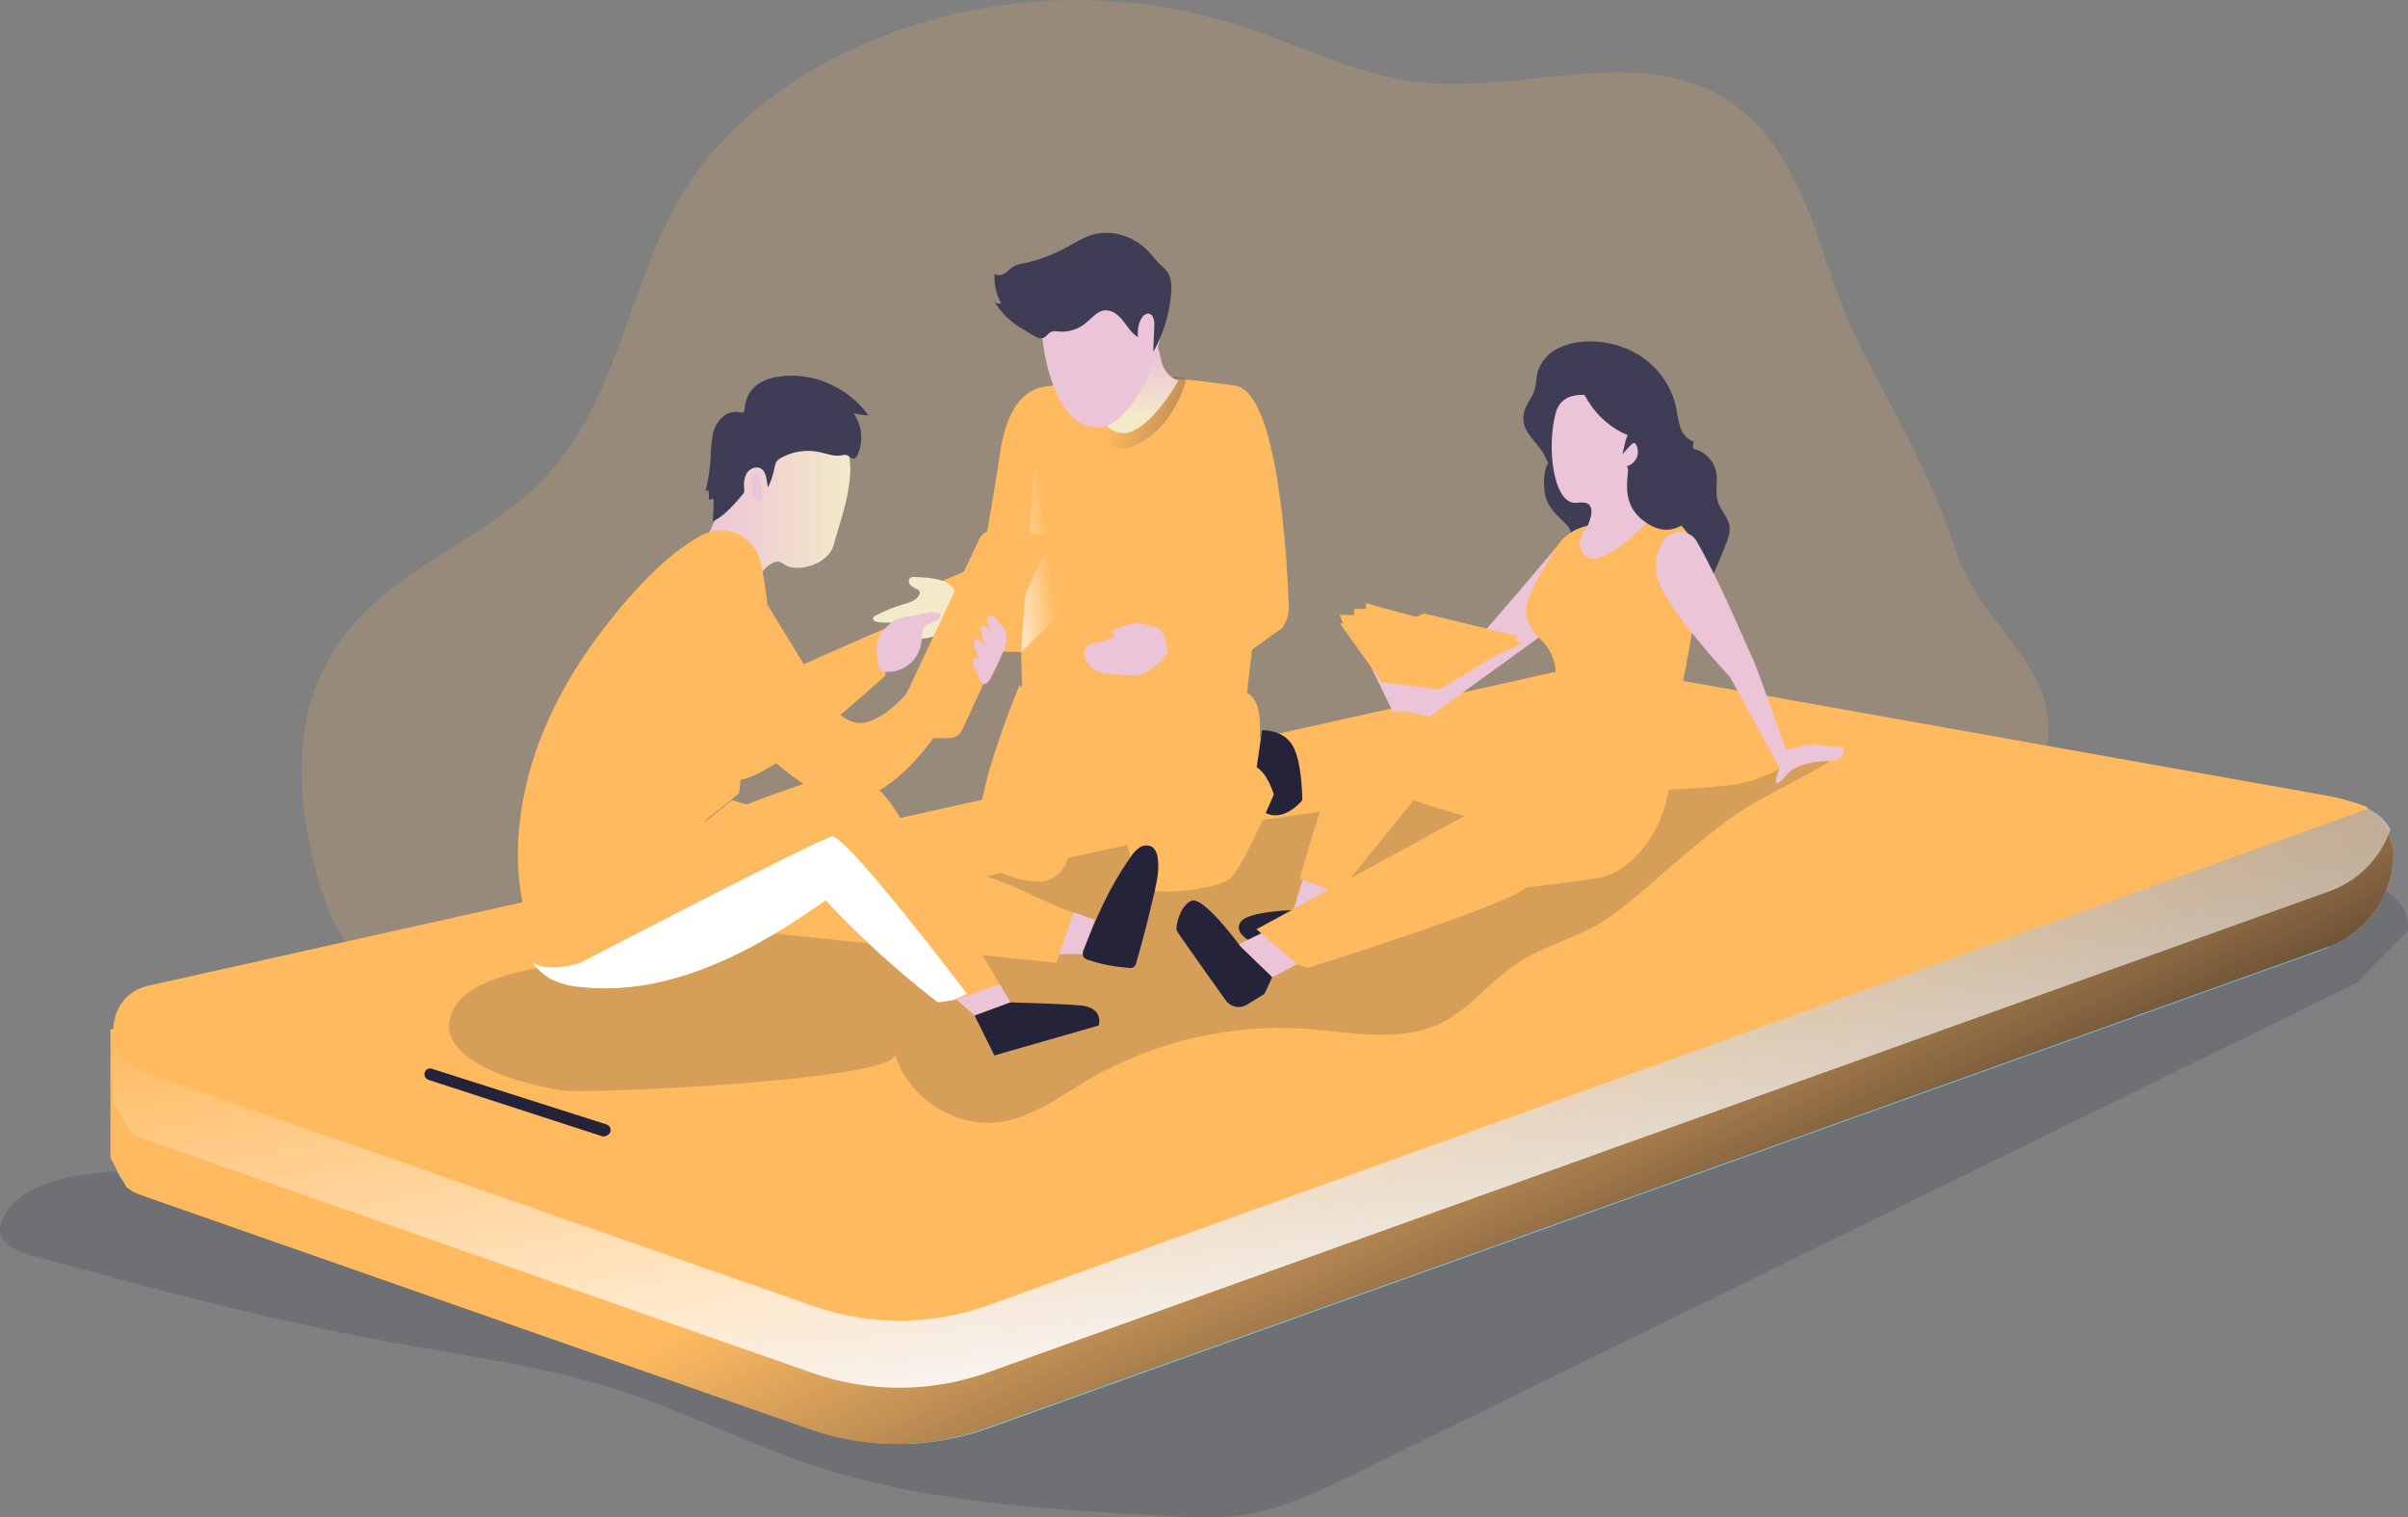 <svg width="146" height="92" viewBox="0 0 146 92" fill="none" xmlns="http://www.w3.org/2000/svg">
<rect x="0" y="0" width="146" height="92" fill="#808080" stroke="none"/>
<g clip-path="url(#clip0)">
<path opacity="0.18" d="M21.767 37.47C25.047 33.969 29.928 32.335 33.181 28.808C37.595 24.025 38.158 16.788 41.667 11.302C44.147 7.433 47.994 4.605 52.174 2.751C59.487 -0.458 67.71 -0.871 75.303 1.588C78.808 2.74 82.159 4.502 85.816 4.955C92.164 5.741 99.246 2.61 104.673 6.027C108.394 8.367 109.794 13.015 111.208 17.203C113.099 22.799 115.964 25.622 118.747 33.816C120.039 37.62 124.346 40.234 124.196 44.251C124.155 45.359 123.811 46.506 123.001 47.252C122.351 47.852 121.479 48.131 120.638 48.39C91.516 57.313 61.162 61.464 30.734 60.684C24.728 60.528 21.117 59.532 19.409 53.708C17.754 48.069 17.449 42.077 21.767 37.47Z" fill="#FFBA5F"/>
<path d="M92.432 24.902C92.563 24.464 92.889 24.109 93.031 23.675C93.148 23.317 93.133 22.932 93.227 22.569C93.398 21.991 93.785 21.502 94.306 21.206C94.826 20.917 95.405 20.75 95.999 20.72C97.266 20.618 98.531 20.953 99.587 21.669C100.639 22.394 101.373 23.5 101.638 24.757C101.689 25.154 101.771 25.547 101.881 25.931C102.017 26.306 102.292 26.662 102.677 26.758L102.639 27.204C102.989 27.276 103.31 27.449 103.562 27.703C103.814 27.957 103.986 28.281 104.057 28.634C104.167 29.228 103.972 29.864 104.16 30.44C104.337 30.976 104.801 31.379 104.868 31.929C104.885 32.269 104.818 32.607 104.673 32.914C104.398 33.635 104.099 34.346 103.777 35.047C103.283 34.511 102.767 33.975 102.101 33.685C101.7 33.507 101.264 33.446 100.86 33.305C98.663 32.547 97.63 29.922 95.572 28.839C95.109 28.594 94.519 28.514 94.083 28.237C93.755 28.028 93.746 27.742 93.552 27.435C93.022 26.613 92.093 26.043 92.432 24.902Z" fill="#3F3D56"/>
<path d="M93.681 30.009C93.808 30.607 94.232 31.095 94.677 31.513C94.907 31.729 95.16 31.952 95.237 32.261C95.25 32.363 95.28 32.462 95.325 32.554C95.451 32.733 95.733 32.708 95.933 32.611C96.171 32.487 96.379 32.31 96.54 32.093C96.701 31.877 96.812 31.627 96.865 31.361C96.966 30.829 96.905 30.278 96.688 29.782C96.501 29.324 96.219 28.911 95.862 28.57C95.505 28.23 95.081 27.969 94.617 27.806C93.529 27.479 93.539 29.339 93.681 30.009Z" fill="#3F3D56"/>
<path opacity="0.18" d="M145.986 56.464C146.229 54.174 143.309 52.998 141.025 52.922C136.255 52.763 131.565 53.993 126.859 54.787C114.521 56.886 101.876 56.08 89.436 57.377C79.786 58.383 70.319 60.644 60.813 62.593C49.651 64.879 38.414 66.736 27.148 68.433C21.638 69.263 16.065 70.355 10.514 70.832C7.954 71.053 0.902 70.681 0.019 74.381C-0.191 75.262 0.895 75.839 1.761 76.075C8.916 78.029 16.079 79.983 23.378 81.321C28.114 82.191 32.919 82.804 37.503 84.284C41.513 85.581 45.299 87.523 49.296 88.847C56.066 91.089 63.278 91.505 70.394 91.901C72.165 92.001 73.937 92.098 75.683 91.803C77.929 91.423 80.013 90.408 82.061 89.404L142.88 59.603" fill="#1D2741"/>
<path d="M42.879 32.59L45.595 26.45C45.595 26.45 48.538 25.021 50.574 26.256C52.61 27.49 50.886 31.645 50.574 32.958C50.262 34.271 48.254 34.784 47.491 34.184C46.727 33.583 45.728 35.361 45.728 35.361L42.879 32.59Z" fill="url(#paint0_linear)"/>
<path d="M141.241 57.445L59.913 86.611C56.473 87.845 52.719 87.86 49.27 86.653L8.682 72.448C8.377 72.342 8.092 72.184 7.84 71.981C7.312 71.549 6.972 70.927 6.892 70.246C6.878 70.13 6.871 70.014 6.871 69.898C6.859 69.273 7.066 68.664 7.455 68.177C7.843 67.691 8.39 67.358 8.997 67.236L12.812 66.427L53.93 57.693L98.729 48.176L117.44 51.311L131.097 53.605L141.241 57.445Z" fill="url(#paint1_linear)"/>
<path d="M145.114 51.668C145.114 52.935 144.725 54.171 144 55.206C143.276 56.242 142.251 57.026 141.067 57.45L59.739 86.616C56.3 87.85 52.545 87.865 49.096 86.659L8.505 72.448C8.2 72.342 7.915 72.184 7.663 71.981L6.719 70.246L6.698 70.207V62.415L53.763 57.692L117.266 51.311L142.012 48.828C142.563 48.772 143.118 48.881 143.608 49.141C144.098 49.402 144.501 49.802 144.767 50.293" fill="#FFBA5F"/>
<path d="M145.114 51.668C145.114 52.935 144.725 54.171 144 55.206C143.276 56.242 142.251 57.026 141.067 57.45L59.739 86.616C56.3 87.85 52.545 87.865 49.096 86.659L8.505 72.448C8.2 72.342 7.915 72.184 7.663 71.981L6.719 70.246L6.698 70.207V62.415L53.763 57.692L117.266 51.311L142.012 48.828C142.563 48.772 143.118 48.881 143.608 49.141C144.098 49.402 144.501 49.802 144.767 50.293" fill="url(#paint2_linear)"/>
<path d="M144.937 50.298C144.636 51.16 144.148 51.944 143.508 52.592C142.868 53.239 142.092 53.734 141.237 54.04L59.91 83.208C56.47 84.441 52.715 84.456 49.266 83.249L8.682 69.044C8.377 68.938 8.092 68.781 7.84 68.578L6.896 66.841L6.875 66.802V62.415L53.94 57.692L117.44 51.311L142.185 48.828C142.736 48.772 143.292 48.881 143.782 49.141C144.272 49.402 144.675 49.802 144.94 50.293" fill="url(#paint3_linear)"/>
<path d="M143.551 49.039L59.92 79.139C56.48 80.373 52.726 80.387 49.277 79.18L8.682 64.975C6.109 64.082 6.343 60.33 9.01 59.762L94.787 40.63C95.861 40.39 96.972 40.371 98.054 40.573L141.356 48.292C141.689 48.351 143.872 48.923 143.551 49.039" fill="#FFBA5F"/>
<path d="M94.345 33.195C94.345 33.195 90.697 37.556 89.358 38.985C87.538 40.927 82.419 38.985 82.419 38.985L84.498 43.254L86.551 43.542L93.706 38.361L94.345 33.195Z" fill="url(#paint4_linear)"/>
<path d="M81.423 37.803L81.239 37.299H82.102V36.936H82.823V36.583L84.042 36.963L85.856 37.406L86.338 37.193L92.01 38.562L91.923 38.896L86.154 41.381L83.686 40.972L81.423 37.803Z" fill="#FFBA5F"/>
<path d="M59.516 34.198C59.516 34.198 60.385 29.237 60.611 27.61C61.024 24.626 62.17 23.599 63.368 23.437C68.296 22.772 69.598 22.629 74.885 23.383C77.488 23.755 78.037 33.871 78.142 36.722C78.159 37.198 78.024 37.668 77.757 38.062L75.913 39.389L75.367 44.056L62.041 44.762L61.915 39.535L56.651 39.414L56.809 35.366L59.516 34.198Z" fill="#FFBA5F"/>
<path d="M61.917 39.535L62.69 28.337C62.69 28.337 67.959 28.18 67.936 29.003C67.913 29.826 64.095 37.411 64.095 37.411L61.917 39.535Z" fill="url(#paint5_linear)"/>
<path d="M71.016 22.855C71.324 22.807 71.639 22.863 71.912 23.014C71.912 23.014 71.257 25.9 68.818 27.013C66.38 28.126 65.95 24.209 65.95 24.209L71.016 22.855Z" fill="url(#paint6_linear)"/>
<path d="M55.42 34.982C55.349 34.976 55.278 34.988 55.212 35.016C55.064 35.1 55.08 35.336 55.191 35.466C55.318 35.582 55.464 35.673 55.623 35.736C55.657 35.749 55.686 35.77 55.711 35.795C55.736 35.821 55.756 35.851 55.769 35.884C55.778 35.934 55.77 35.985 55.748 36.031C55.595 36.402 55.151 36.533 54.768 36.643C54.188 36.812 53.625 37.039 53.09 37.32C53.024 37.345 52.969 37.394 52.937 37.458C52.884 37.619 53.115 37.719 53.278 37.729C53.684 37.76 54.092 37.76 54.498 37.729C54.392 37.804 54.27 37.908 54.298 38.042C54.327 38.176 54.451 38.212 54.564 38.221C54.679 38.216 54.793 38.229 54.904 38.258C55.081 38.331 55.163 38.553 55.326 38.664C55.488 38.752 55.677 38.778 55.857 38.737C56.202 38.696 56.541 38.621 56.871 38.514C57.065 38.461 57.246 38.369 57.403 38.242C57.577 38.057 57.7 37.828 57.757 37.579C57.923 37.044 58.138 35.972 57.674 35.513C57.209 35.053 56.022 34.998 55.42 34.982Z" fill="url(#paint7_linear)"/>
<path d="M45.726 35.36L49.681 41.814C49.681 41.814 50.951 44.121 52.447 43.808C53.942 43.495 55.342 41.607 55.342 41.607L57.328 43.665C57.328 43.665 54.201 48.988 50.785 48.522C48.883 48.263 44.808 44.276 44.808 44.276L45.726 35.36Z" fill="#FFBA5F"/>
<path d="M45.726 35.36L49.681 41.814C49.681 41.814 50.951 44.121 52.447 43.808C53.942 43.495 55.342 41.607 55.342 41.607L57.328 43.665C57.328 43.665 54.201 48.988 50.785 48.522C48.883 48.263 44.808 44.276 44.808 44.276L45.726 35.36Z" fill="url(#paint8_linear)"/>
<path d="M11.999 59.083L90.045 43.106L133.998 51.509L64.052 76.13L11.999 59.083Z" fill="url(#paint9_linear)"/>
<path opacity="0.18" d="M54.25 63.894C55.058 66.617 58.042 68.485 60.82 68.003C62.681 67.683 64.256 66.49 65.884 65.525C69.902 63.159 74.531 62.064 79.173 62.383C81.942 62.581 84.889 63.253 87.384 62.026C89.113 61.173 90.323 59.525 91.923 58.453C93.277 57.542 94.863 57.061 96.328 56.352C98.61 55.248 101.202 52.349 104.87 49.652C107.035 48.06 110.797 46.588 111.795 45.468C109.741 44.905 107.884 47.286 104.87 47.612C98.568 48.274 90.249 47.865 85.835 48.439C80.571 49.121 75.302 49.805 70.101 50.87C58.994 53.142 48.153 56.113 36.968 58.029C34.746 58.412 29.009 58.744 27.625 60.972C25.562 64.303 32.099 65.863 34.211 66.123C35.903 66.327 54.72 65.475 54.25 63.894Z" fill="#1D2741"/>
<path d="M78.041 55.203C78.041 55.203 75.665 55.289 75.227 55.889C74.79 56.49 75.672 56.984 75.672 56.984L80.419 55.034L78.041 55.203Z" fill="#25233A"/>
<path d="M76.522 44.276C76.522 44.276 77.773 44.209 78.367 45.193C78.96 46.177 78.96 48.521 78.96 48.521C78.96 48.521 77.961 49.78 76.85 49.346C75.739 48.912 76.204 46.452 76.204 46.452L76.522 44.276Z" fill="#25233A"/>
<path d="M64.385 52.908L68.393 50.68L68.266 46.543C68.266 46.543 63.584 48.313 63.507 48.551C63.428 48.788 64.385 52.908 64.385 52.908Z" fill="url(#paint10_linear)"/>
<path d="M61.837 41.507C61.837 41.507 58.459 49.41 59.5 51.668C60.099 52.965 61.607 53.36 62.78 53.454C63.199 53.491 63.618 53.383 63.968 53.148C64.318 52.913 64.578 52.565 64.706 52.161C65.54 49.516 67.58 44.408 68.689 53.215C68.866 54.662 73.79 53.965 74.593 53.258C75.395 52.55 77.233 48.172 77.233 48.172C77.233 48.172 76.845 46.806 76.074 46.452C76.074 46.452 77.104 42.567 75.486 41.954C75.481 41.956 63.896 45.137 61.837 41.507Z" fill="#FFBA5F"/>
<path d="M61.837 41.507C61.837 41.507 58.459 49.41 59.5 51.668C60.099 52.965 61.607 53.36 62.78 53.454C63.199 53.491 63.618 53.383 63.968 53.148C64.318 52.913 64.578 52.565 64.706 52.161C65.54 49.516 67.58 44.408 68.689 53.215C68.866 54.662 73.79 53.965 74.593 53.258C75.395 52.55 77.233 48.172 77.233 48.172C77.233 48.172 76.845 46.806 76.074 46.452C76.074 46.452 77.104 42.567 75.486 41.954C75.481 41.956 63.896 45.137 61.837 41.507Z" fill="url(#paint11_linear)"/>
<path d="M44.378 48.52C44.378 48.52 59.059 52.593 61.775 53.899C64.492 55.205 65.094 55.328 65.094 55.328L64.052 58.377L35.805 55.448L44.378 48.52Z" fill="#FFBA5F"/>
<path d="M44.378 48.52C44.378 48.52 59.059 52.593 61.775 53.899C64.492 55.205 65.094 55.328 65.094 55.328L64.052 58.377L35.805 55.448L44.378 48.52Z" fill="url(#paint12_linear)"/>
<path d="M64.462 57.17L58.955 55.771L55.965 51.895L43.858 55.771L44.397 56.586L64.052 58.369L64.462 57.17Z" fill="url(#paint13_linear)"/>
<path d="M25.974 65.475L36.479 68.885C36.555 68.912 36.638 68.912 36.714 68.885L36.798 68.853C36.866 68.826 36.925 68.778 36.965 68.717C37.006 68.655 37.026 68.583 37.024 68.509C37.022 68.435 36.997 68.364 36.953 68.305C36.909 68.245 36.848 68.202 36.778 68.179L26.19 64.803C26.115 64.776 26.034 64.776 25.959 64.803V64.803C25.891 64.829 25.833 64.876 25.793 64.937C25.752 64.998 25.731 65.07 25.733 65.144C25.734 65.217 25.758 65.288 25.801 65.347C25.844 65.407 25.904 65.451 25.974 65.475Z" fill="#25233A"/>
<path d="M107.174 44.996L120.406 47.572C120.747 47.64 121.101 47.606 121.425 47.476L122.488 47.052C122.572 47.02 122.643 46.96 122.691 46.883C122.738 46.805 122.759 46.715 122.751 46.624C122.742 46.533 122.704 46.448 122.643 46.381C122.582 46.314 122.5 46.27 122.411 46.254L109.677 43.855C109.294 43.782 108.898 43.808 108.527 43.932L107.14 44.389C107.074 44.41 107.017 44.453 106.978 44.51C106.939 44.568 106.92 44.636 106.924 44.706C106.928 44.775 106.955 44.841 107 44.894C107.045 44.946 107.106 44.982 107.174 44.996V44.996Z" fill="#FFBA5F"/>
<path d="M107.174 44.996L120.406 47.572C120.747 47.64 121.101 47.606 121.425 47.476L122.488 47.052C122.572 47.02 122.643 46.96 122.691 46.883C122.738 46.805 122.759 46.715 122.751 46.624C122.742 46.533 122.704 46.448 122.643 46.381C122.582 46.314 122.5 46.27 122.411 46.254L109.677 43.855C109.294 43.782 108.898 43.808 108.527 43.932L107.14 44.389C107.074 44.41 107.017 44.453 106.978 44.51C106.939 44.568 106.92 44.636 106.924 44.706C106.928 44.775 106.955 44.841 107 44.894C107.045 44.946 107.106 44.982 107.174 44.996V44.996Z" fill="url(#paint14_linear)"/>
<path d="M107.174 44.417L120.406 46.995C120.748 47.061 121.101 47.027 121.425 46.898L122.488 46.475C122.572 46.443 122.643 46.383 122.691 46.306C122.738 46.228 122.759 46.137 122.751 46.047C122.742 45.956 122.704 45.871 122.643 45.804C122.582 45.737 122.5 45.693 122.411 45.677L109.677 43.272C109.294 43.2 108.898 43.225 108.527 43.347L107.136 43.808C107.07 43.829 107.012 43.872 106.973 43.93C106.933 43.988 106.914 44.057 106.919 44.127C106.923 44.197 106.95 44.264 106.997 44.317C107.043 44.369 107.105 44.405 107.174 44.417V44.417Z" fill="#FFBA5F"/>
<path d="M59.431 32.565C59.431 32.565 59.759 32.047 60.65 32.097C61.541 32.147 63.179 32.579 63.179 32.579L57.509 44.748H54.75C54.637 44.748 54.527 44.719 54.428 44.664C54.329 44.609 54.246 44.531 54.186 44.435C54.125 44.339 54.09 44.229 54.083 44.116C54.076 44.002 54.098 43.889 54.146 43.786L59.431 32.565Z" fill="#FFBA5F"/>
<path d="M59.431 32.565C59.431 32.565 59.759 32.047 60.65 32.097C61.541 32.147 63.179 32.579 63.179 32.579L57.509 44.748H54.75C54.637 44.748 54.527 44.719 54.428 44.664C54.329 44.609 54.246 44.531 54.186 44.435C54.125 44.339 54.09 44.229 54.083 44.116C54.076 44.002 54.098 43.889 54.146 43.786L59.431 32.565Z" fill="url(#paint15_linear)"/>
<path d="M60.025 32.565C60.025 32.565 60.354 32.047 61.246 32.097C61.843 32.153 62.435 32.254 63.017 32.397C63.108 32.417 63.193 32.458 63.266 32.517C63.338 32.575 63.397 32.649 63.438 32.733C63.479 32.817 63.5 32.909 63.501 33.003C63.501 33.097 63.481 33.189 63.441 33.274L58.329 44.265C58.262 44.41 58.156 44.532 58.022 44.617C57.889 44.702 57.734 44.748 57.576 44.748H55.342C55.229 44.748 55.118 44.719 55.02 44.664C54.921 44.61 54.838 44.531 54.777 44.435C54.717 44.339 54.682 44.229 54.675 44.115C54.669 44.002 54.691 43.889 54.739 43.786L60.025 32.565Z" fill="#FFBA5F"/>
<path d="M60.025 32.565C60.025 32.565 60.354 32.047 61.246 32.097C61.843 32.153 62.435 32.254 63.017 32.397C63.108 32.417 63.193 32.458 63.266 32.517C63.338 32.575 63.397 32.649 63.438 32.733C63.479 32.817 63.5 32.909 63.501 33.003C63.501 33.097 63.481 33.189 63.441 33.274L58.329 44.265C58.262 44.41 58.156 44.532 58.022 44.617C57.889 44.702 57.734 44.748 57.576 44.748H55.342C55.229 44.748 55.118 44.719 55.02 44.664C54.921 44.61 54.838 44.531 54.777 44.435C54.717 44.339 54.682 44.229 54.675 44.115C54.669 44.002 54.691 43.889 54.739 43.786L60.025 32.565Z" fill="url(#paint16_linear)"/>
<path d="M31.844 55.36C31.844 55.36 29.335 47.834 36.273 38.551C38.888 35.05 40.979 33.283 42.569 32.44C44.31 31.516 46.371 32.949 46.167 34.923C45.699 39.455 44.819 48.013 44.819 48.083C44.819 48.152 34.321 56.811 31.844 55.36Z" fill="#FFBA5F"/>
<path d="M40.058 37.411C40.058 37.411 34.576 46.684 35.832 52.774C35.832 52.774 45.331 48.992 44.812 48.077C44.293 47.163 44.385 37.406 44.385 37.406L40.058 37.411Z" fill="url(#paint17_linear)"/>
<path d="M60.611 59.667C59.719 60.13 58.764 60.458 57.776 60.641C57.47 60.698 57.161 60.741 56.853 60.77C54.428 58.895 52.154 56.829 50.055 54.59C45.657 57.713 40.513 60.448 35.171 59.841C34.508 59.794 33.863 59.608 33.277 59.292C32.891 59.044 32.55 58.731 32.267 58.369C31.812 57.802 31.452 57.118 31.413 56.529C31.33 55.278 32.368 54.864 33.385 54.299C38.268 51.591 43.383 49.332 48.667 47.549C49.83 47.156 51.112 46.788 52.259 47.229C53.405 47.67 54.11 48.792 54.739 49.848L60.611 59.667Z" fill="#FFBA5F"/>
<path d="M60.611 59.667C59.719 60.13 58.764 60.458 57.776 60.641C57.47 60.698 57.161 60.741 56.853 60.77C54.428 58.895 52.154 56.829 50.055 54.59C45.657 57.713 40.513 60.448 35.171 59.841C34.508 59.794 33.863 59.608 33.277 59.292C32.891 59.044 32.55 58.731 32.267 58.369C31.812 57.802 31.452 57.118 31.413 56.529C31.33 55.278 32.368 54.864 33.385 54.299C38.268 51.591 43.383 49.332 48.667 47.549C49.83 47.156 51.112 46.788 52.259 47.229C53.405 47.67 54.11 48.792 54.739 49.848L60.611 59.667Z" fill="url(#paint18_linear)"/>
<path d="M40.058 37.411C40.058 37.411 42.879 46.004 44.296 47.168C45.714 48.333 53.687 40.95 53.687 40.95V38.092L46.872 41.08C46.872 41.08 46.509 33.935 45.829 33.492C45.148 33.049 40.907 32.554 40.058 37.411Z" fill="#FFBA5F"/>
<path d="M40.058 37.411C40.058 37.411 42.879 46.004 44.296 47.168C45.714 48.333 53.687 40.95 53.687 40.95V38.092L46.872 41.08C46.872 41.08 46.509 33.935 45.829 33.492C45.148 33.049 40.907 32.554 40.058 37.411Z" fill="url(#paint19_linear)"/>
<path d="M54.521 37.52C54.777 37.425 55.044 37.365 55.315 37.341C55.898 37.266 56.129 37.111 56.715 37.132C57.362 37.132 56.876 37.602 56.69 37.668C56.497 37.717 56.314 37.8 56.15 37.913C55.875 38.149 55.905 38.57 55.863 38.931C55.8 39.458 55.537 39.939 55.129 40.275C54.721 40.61 54.2 40.772 53.676 40.728C53.606 40.73 53.536 40.716 53.472 40.687C53.408 40.658 53.35 40.616 53.304 40.562C53.257 40.475 53.234 40.377 53.239 40.278C53.216 39.782 53.033 39.044 53.295 38.599C53.474 38.286 54.132 37.52 54.521 37.52Z" fill="url(#paint20_linear)"/>
<path d="M43.924 25.186C43.552 25.476 43.299 25.896 43.215 26.363C43.134 26.825 43.091 27.293 43.086 27.762C43.044 28.445 42.941 29.124 42.778 29.789C42.827 29.746 42.89 29.724 42.955 29.728C42.982 29.915 42.99 30.103 42.98 30.291L43.272 30.243C43.272 30.704 43.254 31.165 43.219 31.625C43.947 31.247 44.498 30.604 45.031 29.977C45.064 29.942 45.091 29.903 45.111 29.86C45.131 29.791 45.136 29.718 45.124 29.646C45.071 29.317 45.126 28.979 45.281 28.685C45.459 28.406 45.845 28.242 46.128 28.405C46.491 28.614 46.461 29.137 46.566 29.544C46.745 29.184 46.874 28.8 46.95 28.405C46.967 28.256 47.012 28.113 47.085 27.983C47.168 27.88 47.273 27.797 47.392 27.74C48.097 27.361 48.913 27.245 49.695 27.413C50.129 27.51 50.567 27.694 51.004 27.61C51.101 27.579 51.203 27.57 51.304 27.583C51.481 27.626 51.612 27.847 51.789 27.804C51.836 27.785 51.879 27.756 51.914 27.718C51.948 27.681 51.975 27.637 51.991 27.588C52.176 27.181 52.251 26.733 52.209 26.287C52.166 25.842 52.008 25.416 51.75 25.052C52.047 25.13 52.351 25.175 52.657 25.186C51.428 23.465 49.211 22.494 47.138 22.851C46.676 22.911 46.236 23.086 45.859 23.362C45.655 23.531 45.487 23.741 45.365 23.977C45.243 24.214 45.17 24.473 45.15 24.739C45.111 25.127 45.042 25.012 44.712 24.978C44.434 24.952 44.155 25.026 43.924 25.186V25.186Z" fill="#3F3D56"/>
<path d="M45.561 29.132C45.561 29.259 45.593 29.384 45.6 29.511C45.613 29.734 45.554 29.982 45.68 30.168C45.76 30.266 45.864 30.342 45.981 30.39C46.015 30.412 46.056 30.422 46.096 30.418C46.122 30.409 46.145 30.394 46.163 30.374C46.181 30.353 46.193 30.329 46.199 30.302C46.249 30.127 46.249 29.941 46.199 29.766C46.151 29.597 46.116 29.424 46.093 29.25C46.082 29.123 46.114 28.939 46.025 28.83C45.816 28.576 45.559 28.909 45.561 29.132Z" fill="url(#paint21_linear)"/>
<path d="M60.42 37.535C60.298 37.397 60.112 37.251 59.954 37.342C59.796 37.433 59.837 37.699 59.911 37.878C59.986 38.056 60.076 38.28 60.159 38.48C60.07 38.316 59.957 38.166 59.825 38.035C59.785 37.988 59.73 37.956 59.67 37.944C59.624 37.945 59.579 37.962 59.544 37.993C59.508 38.023 59.484 38.065 59.475 38.112C59.462 38.205 59.471 38.301 59.502 38.39L59.704 39.176C59.592 39.008 59.44 38.869 59.263 38.773C59.238 38.753 59.209 38.741 59.177 38.737C59.146 38.733 59.115 38.737 59.086 38.749C59.017 38.792 59.022 38.894 59.04 38.974C59.123 39.353 59.25 39.721 59.417 40.071C59.32 39.969 59.178 39.859 59.063 39.927C58.947 39.995 58.971 40.218 59.038 40.364L59.428 41.222C59.457 41.317 59.52 41.398 59.605 41.45C59.782 41.52 59.941 41.332 60.034 41.17C60.331 40.641 60.59 40.091 60.808 39.525C60.932 39.207 61.097 38.791 61.012 38.453C60.927 38.115 60.64 37.786 60.42 37.535Z" fill="url(#paint22_linear)"/>
<path d="M64.229 57.852H65.65L66.386 55.771L65.094 55.319L64.229 57.852Z" fill="url(#paint23_linear)"/>
<path d="M68.538 51.982C68.682 51.748 68.871 51.546 69.095 51.388C69.207 51.31 69.339 51.267 69.475 51.261C69.611 51.256 69.746 51.289 69.864 51.357C69.958 51.437 70.035 51.534 70.091 51.644C70.147 51.754 70.18 51.874 70.19 51.997C70.298 52.681 70.156 53.378 70.004 54.053C69.68 55.497 69.312 56.931 68.898 58.352C68.894 58.408 68.876 58.463 68.848 58.511C68.82 58.56 68.781 58.601 68.735 58.633C68.689 58.664 68.636 58.684 68.581 58.693C68.526 58.701 68.469 58.696 68.416 58.679C67.588 58.627 66.769 58.467 65.982 58.203C65.864 58.177 65.759 58.111 65.686 58.015C65.657 57.941 65.645 57.862 65.651 57.783C65.656 57.704 65.679 57.627 65.718 57.558C66.485 55.575 67.3 53.73 68.538 51.982Z" fill="#25233A"/>
<path d="M57.992 60.598L59.091 61.577L61.265 60.769L60.609 59.667L57.992 60.598Z" fill="url(#paint24_linear)"/>
<path d="M59.091 61.579L60.291 63.994L66.621 62.177C66.621 62.177 66.953 61.073 65.48 60.959C64.008 60.844 61.265 60.778 61.265 60.778L59.091 61.579Z" fill="#25233A"/>
<path d="M58.629 60.255L57.78 60.641C57.473 60.698 57.165 60.741 56.857 60.769C54.431 58.895 52.158 56.829 50.058 54.59C45.66 57.713 40.517 60.448 35.175 59.84C34.512 59.794 33.867 59.607 33.281 59.292C32.895 59.044 32.553 58.731 32.271 58.368V58.368C33.376 59.024 35.21 58.368 35.21 58.368C35.21 58.368 49.61 50.866 50.448 50.719C51.286 50.573 58.629 60.255 58.629 60.255Z" fill="url(#paint25_linear)"/>
<path d="M66.189 23.076C66.189 23.076 66.061 25.598 67.716 26.198C69.371 26.799 71.45 23.076 71.45 23.076C71.45 23.076 70.626 22.888 70.404 21.834C69.329 16.758 67.433 22.697 66.189 23.076Z" fill="url(#paint26_linear)"/>
<path d="M63.214 20.622C63.214 20.622 63.666 25.266 66.049 25.87C68.432 26.474 69.947 21.924 69.947 21.924C69.947 21.924 71.65 17.219 69.035 17.208C66.419 17.197 62.403 15.788 63.214 20.622Z" fill="url(#paint27_linear)"/>
<path d="M75.915 39.389L71.683 40.847C71.551 40.892 71.41 40.911 71.27 40.901C71.13 40.89 70.994 40.852 70.869 40.787C70.744 40.722 70.634 40.633 70.544 40.524C70.455 40.415 70.388 40.289 70.348 40.154L69.798 38.296C69.743 38.107 69.755 37.904 69.832 37.723C69.909 37.542 70.047 37.394 70.222 37.304L74.063 35.361L73.395 28.337L61.924 39.535L61.972 41.5C61.972 41.5 62.589 42.897 65.941 43.108C69.293 43.319 75.622 41.956 75.622 41.956L75.915 39.389Z" fill="url(#paint28_linear)"/>
<path d="M70.227 38.106C70.227 38.106 69.164 37.663 68.537 37.849C67.909 38.035 67.399 38.235 67.399 38.235C67.408 38.299 67.431 38.36 67.466 38.414C67.502 38.468 67.548 38.513 67.603 38.547C67.738 38.644 66.784 38.904 66.155 39.051C66.015 39.085 65.894 39.173 65.818 39.296C65.742 39.42 65.716 39.568 65.748 39.71V39.71C65.811 40 65.962 40.264 66.181 40.463C66.399 40.663 66.674 40.788 66.967 40.823C67.613 40.91 68.264 40.95 68.916 40.943C69.802 40.886 70.799 39.632 70.799 39.632C70.799 39.632 70.684 38.27 70.227 38.106Z" fill="url(#paint29_linear)"/>
<path d="M60.291 18.298C60.347 18.346 60.414 18.38 60.487 18.398C60.559 18.415 60.635 18.415 60.707 18.398C60.392 17.844 60.253 17.207 60.306 16.572C60.457 16.74 60.735 16.695 60.923 16.572C61.111 16.449 61.251 16.261 61.455 16.15C61.622 16.067 61.801 16.011 61.986 15.984C62.914 15.791 63.809 15.463 64.644 15.011C65.147 14.737 65.633 14.418 66.18 14.246C67.452 13.851 68.907 14.382 69.775 15.4C69.933 15.605 70.102 15.802 70.28 15.99C70.436 16.117 70.583 16.254 70.721 16.401C71.031 16.779 71.047 17.319 71.007 17.808C70.901 19.051 70.531 20.257 69.922 21.343L69.986 19.736C69.997 19.452 69.945 19.078 69.667 19.021C69.44 18.975 69.247 19.2 69.151 19.409C69.006 19.734 68.955 20.095 69.004 20.448C68.618 20.227 68.383 19.821 68.106 19.469C67.83 19.117 67.447 18.785 67.004 18.817C66.51 18.855 66.175 19.316 65.785 19.627C65.325 19.988 64.744 20.157 64.164 20.1C64.039 20.07 63.908 20.07 63.783 20.1C63.453 20.225 63.441 20.534 63.058 20.511C62.835 20.498 62.263 20.098 62.052 19.975C61.332 19.577 60.725 19 60.291 18.298Z" fill="#3F3D56"/>
<path d="M98.736 49.437C98.736 49.437 96.062 51.354 91.923 50.309C87.784 49.264 85.709 48.522 85.709 48.522L81.165 54.13L81.142 54.156L80.591 53.944L78.806 53.26C78.806 53.26 80.787 46.05 81.96 44.766C82.315 44.382 83.658 42.69 85.763 43.238C88.201 43.874 93.063 44.583 96.41 45.332C99.4 45.998 98.736 49.437 98.736 49.437Z" fill="#FFBA5F"/>
<path d="M98.736 49.437C98.736 49.437 96.062 51.354 91.923 50.309C87.784 49.264 85.709 48.522 85.709 48.522L81.165 54.13L81.142 54.156L80.591 53.944L78.806 53.26C78.806 53.26 80.787 46.05 81.96 44.766C82.315 44.382 83.658 42.69 85.763 43.238C88.201 43.874 93.063 44.583 96.41 45.332C99.4 45.998 98.736 49.437 98.736 49.437Z" fill="url(#paint30_linear)"/>
<path d="M92.359 47.502L91.923 50.308C87.784 49.263 85.709 48.522 85.709 48.522L81.165 54.129L80.591 53.951L85.256 46.091L92.359 47.502Z" fill="url(#paint31_linear)"/>
<path d="M96.41 45.33L76.179 56.345C76.179 56.345 77.447 57.365 77.731 57.852C78.014 58.34 79.299 58.683 79.299 58.683C79.299 58.683 91.293 54.932 92.545 53.815C92.545 53.815 95.557 53.458 96.975 53.217C98.392 52.976 99.973 51.486 100.765 49.437C101.557 47.388 101.231 45.016 101.231 45.016L96.417 45.33H96.41Z" fill="#FFBA5F"/>
<path d="M96.41 45.33L76.179 56.345C76.179 56.345 77.447 57.365 77.731 57.852C78.014 58.34 79.299 58.683 79.299 58.683C79.299 58.683 91.293 54.932 92.545 53.815C92.545 53.815 95.557 53.458 96.975 53.217C98.392 52.976 99.973 51.486 100.765 49.437C101.557 47.388 101.231 45.016 101.231 45.016L96.417 45.33H96.41Z" fill="url(#paint32_linear)"/>
<path d="M76.471 56.586L74.844 57.395L76.85 59.396L78.654 58.463L76.471 56.586Z" fill="url(#paint33_linear)"/>
<path d="M75.22 57.395C75.22 57.395 72.979 54.317 72.242 54.617C71.505 54.917 71.279 56.225 71.336 56.404C71.379 56.532 73.342 59.29 74.313 60.65C74.457 60.852 74.672 60.992 74.915 61.04C75.157 61.088 75.409 61.042 75.619 60.911L76.668 60.257L77.137 59.251L75.22 57.395Z" fill="#25233A"/>
<path d="M78.989 53.328L78.441 55.112L80.591 53.942L78.989 53.328Z" fill="url(#paint34_linear)"/>
<path d="M95.047 45.773L92.668 44.58C92.668 44.58 95.651 41.507 93.635 38.989C93.635 38.989 92.317 37.949 92.55 36.722C92.699 35.945 93.665 34.298 94.351 33.195C94.564 32.853 94.844 32.56 95.174 32.332C95.505 32.104 95.878 31.948 96.271 31.872L100.464 31.062C100.464 31.062 102.17 31.271 102.848 33.44C103.527 35.609 101.22 45.016 101.22 45.016L95.047 45.773Z" fill="#FFBA5F"/>
<path d="M95.047 45.773L92.668 44.58C92.668 44.58 95.651 41.507 93.635 38.989C93.635 38.989 92.317 37.949 92.55 36.722C92.699 35.945 93.665 34.298 94.351 33.195C94.564 32.853 94.844 32.56 95.174 32.332C95.505 32.104 95.878 31.948 96.271 31.872L100.464 31.062C100.464 31.062 102.17 31.271 102.848 33.44C103.527 35.609 101.22 45.016 101.22 45.016L95.047 45.773Z" fill="url(#paint35_linear)"/>
<path d="M100.472 31.068C100.472 31.068 97.368 34.446 96.271 33.783C96.127 33.711 96.006 33.6 95.919 33.462C95.833 33.325 95.786 33.167 95.782 33.005C95.782 32.436 96.271 31.877 96.271 31.877C96.271 31.877 97.076 30.245 95.676 30.479H95.651C94.218 30.734 93.734 27.226 94.328 25.027C94.921 22.828 98.699 24.532 98.802 25.288C98.904 26.043 100.472 31.068 100.472 31.068Z" fill="url(#paint36_linear)"/>
<path d="M95.419 23.319C95.828 23.471 96.041 23.91 96.268 24.285C96.843 25.242 97.709 25.986 98.736 26.409C99.198 26.598 99.737 26.715 100.184 26.489C99.909 25.987 99.734 25.434 99.67 24.864C99.654 24.534 99.615 24.205 99.555 23.88C99.314 22.924 98.417 22.288 97.521 21.899C97.025 21.662 96.485 21.533 95.936 21.52C95.662 21.515 95.39 21.569 95.139 21.679C94.887 21.789 94.662 21.952 94.478 22.158C94.27 22.428 94.134 22.748 94.085 23.087C94.025 23.444 93.927 24.248 94.345 23.883C94.695 23.576 94.794 23.087 95.419 23.319Z" fill="#3F3D56"/>
<path d="M98.368 27.553C98.531 27.353 98.702 27.162 98.881 26.976C98.949 26.906 99.046 26.833 99.131 26.878C99.165 26.9 99.192 26.932 99.207 26.97C99.27 27.094 99.305 27.23 99.308 27.369C99.311 27.508 99.282 27.646 99.224 27.772C99.165 27.898 99.079 28.009 98.972 28.096C98.865 28.184 98.739 28.245 98.605 28.276C99.009 28.351 97.978 30.277 99.615 31.552C101.146 32.744 102.049 31.686 102.361 31.709C102.411 30.957 100.389 28.01 100.361 27.256C100.37 27.023 100.321 26.791 100.219 26.581C100.014 26.224 99.298 25.772 98.91 26.079C98.562 26.349 98.483 27.158 98.368 27.553Z" fill="#3F3D56"/>
<path d="M102.886 32.842C102.785 32.664 102.64 32.516 102.466 32.412C102.292 32.308 102.094 32.25 101.891 32.246C101.688 32.241 101.488 32.29 101.309 32.386C101.13 32.483 100.98 32.624 100.871 32.797C100.658 33.107 100.512 33.459 100.442 33.83C100.371 34.201 100.379 34.582 100.464 34.95C100.924 36.836 104.893 41.054 104.893 41.054L107.905 46.543C107.905 46.543 107.161 48.392 108.348 46.957C108.935 46.252 110.322 46.139 111.086 46.134C111.265 46.134 111.439 46.066 111.57 45.943C111.702 45.819 111.782 45.65 111.795 45.469C111.795 45.362 111.773 45.291 111.692 45.291C111.417 45.319 109.768 45.125 109.768 45.125L108.295 45.471C108.295 45.471 106.36 40.025 106.268 39.925C106.176 39.825 104.422 35.523 102.886 32.842Z" fill="url(#paint37_linear)"/>
<path d="M81.239 37.803L83.794 41.375L87.292 41.807C87.292 41.807 90.073 40.094 90.635 39.801C91.197 39.508 92.359 38.981 92.359 38.981L86.799 37.795L84.237 40.721L83.686 40.964L81.421 37.795L81.239 37.803Z" fill="#FFBA5F"/>
<path d="M81.239 37.803L83.794 41.375L87.292 41.807C87.292 41.807 90.073 40.094 90.635 39.801C91.197 39.508 92.359 38.981 92.359 38.981L86.799 37.795L84.237 40.721L83.686 40.964L81.421 37.795L81.239 37.803Z" fill="url(#paint38_linear)"/>
<path d="M82.102 36.936L83.884 40.416L83.996 40.671L84.237 40.727L82.823 36.936H82.102Z" fill="#FFBA5F"/>
<path d="M81.239 37.299L83.794 40.829H83.968L82.102 37.299H81.239Z" fill="#FFBA5F"/>
<path d="M82.823 36.583L84.237 40.216L85.856 37.406L82.823 36.583Z" fill="#FFBA5F"/>
<path d="M82.102 36.936L83.884 40.416L83.996 40.671L84.237 40.727L82.823 36.936H82.102Z" fill="url(#paint39_linear)"/>
<path d="M81.239 37.299L83.794 40.829H83.968L82.102 37.299H81.239Z" fill="url(#paint40_linear)"/>
<path d="M82.823 36.583L84.237 40.216L85.856 37.406L82.823 36.583Z" fill="url(#paint41_linear)"/>
<path d="M77.731 57.852C77.731 57.852 88.14 54.101 92.37 52.261C93.173 51.909 94.014 51.654 94.877 51.502C95.917 51.323 97.388 50.966 98.368 50.294C100.022 49.158 101.224 46.857 101.224 46.857C101.224 46.857 101.268 52.027 96.971 53.217L92.542 53.815C92.542 53.815 90.997 54.723 88.181 55.711C85.366 56.698 79.295 58.683 79.295 58.683C79.295 58.683 78.094 58.285 78.011 58.199C77.927 58.113 77.731 57.852 77.731 57.852Z" fill="url(#paint42_linear)"/>
<path d="M95.782 33.005C95.782 32.437 96.271 31.877 96.271 31.877C96.271 31.877 97.076 30.245 95.676 30.479C97.953 30.102 97.677 28.594 98.213 29.964C99.113 32.261 95.891 32.99 95.782 33.005Z" fill="url(#paint43_linear)"/>
</g>
<defs>
<linearGradient id="paint0_linear" x1="42.877" y1="30.559" x2="51.55" y2="30.559" gradientUnits="userSpaceOnUse">
<stop stop-color="#ECC4D7"/>
<stop offset="0.42" stop-color="#EFD4D1"/>
<stop offset="1" stop-color="#F2EAC9"/>
</linearGradient>
<linearGradient id="paint1_linear" x1="6.871" y1="67.861" x2="141.241" y2="67.861" gradientUnits="userSpaceOnUse">
<stop stop-color="#68E1FD"/>
<stop offset="1" stop-color="#69B9EB"/>
</linearGradient>
<linearGradient id="paint2_linear" x1="76.99" y1="62.901" x2="95.519" y2="101.262" gradientUnits="userSpaceOnUse">
<stop offset="0.01" stop-color="#3C3A52" stop-opacity="0"/>
<stop offset="0.86"/>
</linearGradient>
<linearGradient id="paint3_linear" x1="73.966" y1="48.59" x2="80.82" y2="83.222" gradientUnits="userSpaceOnUse">
<stop offset="0.01" stop-color="white" stop-opacity="0"/>
<stop offset="0.99" stop-color="white"/>
</linearGradient>
<linearGradient id="paint4_linear" x1="6038.64" y1="3028.19" x2="5903.06" y2="3406.24" gradientUnits="userSpaceOnUse">
<stop stop-color="#ECC4D7"/>
<stop offset="0.42" stop-color="#EFD4D1"/>
<stop offset="1" stop-color="#F2EAC9"/>
</linearGradient>
<linearGradient id="paint5_linear" x1="63.646" y1="33.773" x2="59.964" y2="34.214" gradientUnits="userSpaceOnUse">
<stop offset="0.01" stop-color="white" stop-opacity="0"/>
<stop offset="0.33" stop-color="white" stop-opacity="0.36"/>
<stop offset="0.99" stop-color="white"/>
</linearGradient>
<linearGradient id="paint6_linear" x1="67.463" y1="24.409" x2="80.53" y2="28.104" gradientUnits="userSpaceOnUse">
<stop offset="0.01" stop-color="#3C3A52" stop-opacity="0"/>
<stop offset="1"/>
</linearGradient>
<linearGradient id="paint7_linear" x1="1628.14" y1="1145.59" x2="1624.98" y2="1080.95" gradientUnits="userSpaceOnUse">
<stop stop-color="#ECC4D7"/>
<stop offset="0.42" stop-color="#EFD4D1"/>
<stop offset="1" stop-color="#F2EAC9"/>
</linearGradient>
<linearGradient id="paint8_linear" x1="3406.26" y1="4120.25" x2="4960.83" y2="5214.69" gradientUnits="userSpaceOnUse">
<stop offset="0.01" stop-color="#3C3A52" stop-opacity="0"/>
<stop offset="1"/>
</linearGradient>
<linearGradient id="paint9_linear" x1="8273.74" y1="11064.9" x2="92274.7" y2="11064.9" gradientUnits="userSpaceOnUse">
<stop offset="0.01" stop-color="#3C3A52" stop-opacity="0"/>
<stop offset="0.86"/>
</linearGradient>
<linearGradient id="paint10_linear" x1="1883.4" y1="2271.71" x2="1893.98" y2="2436.09" gradientUnits="userSpaceOnUse">
<stop offset="0.01" stop-color="white" stop-opacity="0"/>
<stop offset="0.99" stop-color="white"/>
</linearGradient>
<linearGradient id="paint11_linear" x1="6960.82" y1="3846.85" x2="6966" y2="4762.49" gradientUnits="userSpaceOnUse">
<stop offset="0.01" stop-color="white" stop-opacity="0"/>
<stop offset="0.33" stop-color="white" stop-opacity="0.36"/>
<stop offset="0.99" stop-color="white"/>
</linearGradient>
<linearGradient id="paint12_linear" x1="5954.45" y1="3773.98" x2="10795.9" y2="3773.98" gradientUnits="userSpaceOnUse">
<stop offset="0.01" stop-color="white" stop-opacity="0"/>
<stop offset="0.99" stop-color="white"/>
</linearGradient>
<linearGradient id="paint13_linear" x1="6584.9" y1="1895.09" x2="6499.59" y2="2622.73" gradientUnits="userSpaceOnUse">
<stop offset="0.01" stop-color="#3C3A52" stop-opacity="0"/>
<stop offset="0.86"/>
</linearGradient>
<linearGradient id="paint14_linear" x1="9658.7" y1="1312.75" x2="11072.2" y2="1312.75" gradientUnits="userSpaceOnUse">
<stop offset="0.01" stop-color="#3C3A52" stop-opacity="0"/>
<stop offset="0.86"/>
</linearGradient>
<linearGradient id="paint15_linear" x1="2968.71" y1="3750.42" x2="3435.92" y2="3750.42" gradientUnits="userSpaceOnUse">
<stop offset="0.01" stop-color="#3C3A52" stop-opacity="0"/>
<stop offset="1"/>
</linearGradient>
<linearGradient id="paint16_linear" x1="2895.27" y1="3604.77" x2="3339.56" y2="3929.99" gradientUnits="userSpaceOnUse">
<stop offset="0.01" stop-color="#3C3A52" stop-opacity="0"/>
<stop offset="1"/>
</linearGradient>
<linearGradient id="paint17_linear" x1="1849.68" y1="4699.56" x2="3222.87" y2="5489.64" gradientUnits="userSpaceOnUse">
<stop offset="0.01" stop-color="#3C3A52" stop-opacity="0"/>
<stop offset="1"/>
</linearGradient>
<linearGradient id="paint18_linear" x1="5207.92" y1="5275.39" x2="10021.1" y2="5275.39" gradientUnits="userSpaceOnUse">
<stop offset="0.01" stop-color="white" stop-opacity="0"/>
<stop offset="0.99" stop-color="white"/>
</linearGradient>
<linearGradient id="paint19_linear" x1="3327.79" y1="4335.83" x2="4847.06" y2="4065.79" gradientUnits="userSpaceOnUse">
<stop offset="0.01" stop-color="#3C3A52" stop-opacity="0"/>
<stop offset="1"/>
</linearGradient>
<linearGradient id="paint20_linear" x1="1192.19" y1="1106.66" x2="1277.39" y2="1106.66" gradientUnits="userSpaceOnUse">
<stop stop-color="#ECC4D7"/>
<stop offset="0.42" stop-color="#EFD4D1"/>
<stop offset="1" stop-color="#F2EAC9"/>
</linearGradient>
<linearGradient id="paint21_linear" x1="221.092" y1="442.139" x2="250.64" y2="466.3" gradientUnits="userSpaceOnUse">
<stop stop-color="#ECC4D7"/>
<stop offset="0.42" stop-color="#EFD4D1"/>
<stop offset="1" stop-color="#F2EAC9"/>
</linearGradient>
<linearGradient id="paint22_linear" x1="742.172" y1="1279.78" x2="766.155" y2="1279.78" gradientUnits="userSpaceOnUse">
<stop stop-color="#ECC4D7"/>
<stop offset="0.42" stop-color="#EFD4D1"/>
<stop offset="1" stop-color="#F2EAC9"/>
</linearGradient>
<linearGradient id="paint23_linear" x1="845.9" y1="857.705" x2="872.143" y2="857.705" gradientUnits="userSpaceOnUse">
<stop stop-color="#ECC4D7"/>
<stop offset="0.42" stop-color="#EFD4D1"/>
<stop offset="1" stop-color="#F2EAC9"/>
</linearGradient>
<linearGradient id="paint24_linear" x1="1129.11" y1="707.724" x2="1189.56" y2="707.724" gradientUnits="userSpaceOnUse">
<stop stop-color="#ECC4D7"/>
<stop offset="0.42" stop-color="#EFD4D1"/>
<stop offset="1" stop-color="#F2EAC9"/>
</linearGradient>
<linearGradient id="paint25_linear" x1="6593.56" y1="4241.73" x2="7000.99" y2="3372.61" gradientUnits="userSpaceOnUse">
<stop offset="0.01" stop-color="white" stop-opacity="0"/>
<stop offset="0.99" stop-color="white"/>
</linearGradient>
<linearGradient id="paint26_linear" x1="69.006" y1="21.424" x2="68.583" y2="25.099" gradientUnits="userSpaceOnUse">
<stop stop-color="#ECC4D7"/>
<stop offset="0.42" stop-color="#EFD4D1"/>
<stop offset="0.59" stop-color="#F0DACE"/>
<stop offset="1" stop-color="#F2EAC9"/>
</linearGradient>
<linearGradient id="paint27_linear" x1="6789.27" y1="-3181.6" x2="7098.22" y2="-3241.27" gradientUnits="userSpaceOnUse">
<stop stop-color="#ECC4D7"/>
<stop offset="0.42" stop-color="#EFD4D1"/>
<stop offset="1" stop-color="#F2EAC9"/>
</linearGradient>
<linearGradient id="paint28_linear" x1="5249.18" y1="3828.31" x2="7028.43" y2="6447.37" gradientUnits="userSpaceOnUse">
<stop offset="0.01" stop-color="#3C3A52" stop-opacity="0"/>
<stop offset="1"/>
</linearGradient>
<linearGradient id="paint29_linear" x1="1944.71" y1="977.363" x2="2089.51" y2="977.363" gradientUnits="userSpaceOnUse">
<stop stop-color="#ECC4D7"/>
<stop offset="0.42" stop-color="#EFD4D1"/>
<stop offset="1" stop-color="#F2EAC9"/>
</linearGradient>
<linearGradient id="paint30_linear" x1="9444.14" y1="3469.39" x2="9874.61" y2="4654.86" gradientUnits="userSpaceOnUse">
<stop offset="0.01" stop-color="#3C3A52" stop-opacity="0"/>
<stop offset="1"/>
</linearGradient>
<linearGradient id="paint31_linear" x1="5433.42" y1="2933.84" x2="6215.09" y2="2933.84" gradientUnits="userSpaceOnUse">
<stop offset="0.01" stop-color="#3C3A52" stop-opacity="0"/>
<stop offset="1"/>
</linearGradient>
<linearGradient id="paint32_linear" x1="12364.4" y1="4748.47" x2="12749.9" y2="5887.27" gradientUnits="userSpaceOnUse">
<stop offset="0.01" stop-color="#3C3A52" stop-opacity="0"/>
<stop offset="1"/>
</linearGradient>
<linearGradient id="paint33_linear" x1="1684.01" y1="968.796" x2="1765.91" y2="968.796" gradientUnits="userSpaceOnUse">
<stop stop-color="#ECC4D7"/>
<stop offset="0.42" stop-color="#EFD4D1"/>
<stop offset="1" stop-color="#F2EAC9"/>
</linearGradient>
<linearGradient id="paint34_linear" x1="1029.93" y1="594.994" x2="1056" y2="594.994" gradientUnits="userSpaceOnUse">
<stop stop-color="#ECC4D7"/>
<stop offset="0.42" stop-color="#EFD4D1"/>
<stop offset="1" stop-color="#F2EAC9"/>
</linearGradient>
<linearGradient id="paint35_linear" x1="5442.75" y1="4125.88" x2="7839.21" y2="4782.6" gradientUnits="userSpaceOnUse">
<stop offset="0.01" stop-color="white" stop-opacity="0"/>
<stop offset="0.99" stop-color="white"/>
</linearGradient>
<linearGradient id="paint36_linear" x1="3488.45" y1="2412.19" x2="3719.1" y2="2412.19" gradientUnits="userSpaceOnUse">
<stop stop-color="#ECC4D7"/>
<stop offset="0.42" stop-color="#EFD4D1"/>
<stop offset="1" stop-color="#F2EAC9"/>
</linearGradient>
<linearGradient id="paint37_linear" x1="6559.83" y1="4639.6" x2="7293.69" y2="4639.6" gradientUnits="userSpaceOnUse">
<stop stop-color="#ECC4D7"/>
<stop offset="0.42" stop-color="#EFD4D1"/>
<stop offset="1" stop-color="#F2EAC9"/>
</linearGradient>
<linearGradient id="paint38_linear" x1="5378.97" y1="1240.22" x2="6166.02" y2="1547.37" gradientUnits="userSpaceOnUse">
<stop offset="0.01" stop-color="#3C3A52" stop-opacity="0"/>
<stop offset="1"/>
</linearGradient>
<linearGradient id="paint39_linear" x1="1071.43" y1="860.939" x2="1097.16" y2="860.939" gradientUnits="userSpaceOnUse">
<stop offset="0.01" stop-color="white" stop-opacity="0"/>
<stop offset="0.99" stop-color="white"/>
</linearGradient>
<linearGradient id="paint40_linear" x1="1332.32" y1="809.196" x2="1374.34" y2="809.196" gradientUnits="userSpaceOnUse">
<stop offset="0.01" stop-color="white" stop-opacity="0"/>
<stop offset="0.99" stop-color="white"/>
</linearGradient>
<linearGradient id="paint41_linear" x1="1500.75" y1="817.62" x2="1552.68" y2="817.62" gradientUnits="userSpaceOnUse">
<stop offset="0.01" stop-color="white" stop-opacity="0"/>
<stop offset="0.99" stop-color="white"/>
</linearGradient>
<linearGradient id="paint42_linear" x1="10384.1" y1="4471.62" x2="13499" y2="4471.62" gradientUnits="userSpaceOnUse">
<stop offset="0.01" stop-color="#3C3A52" stop-opacity="0"/>
<stop offset="1"/>
</linearGradient>
<linearGradient id="paint43_linear" x1="1592.84" y1="924.05" x2="1599.84" y2="920.898" gradientUnits="userSpaceOnUse">
<stop stop-color="#ECC4D7"/>
<stop offset="0.42" stop-color="#EFD4D1"/>
<stop offset="1" stop-color="#F2EAC9"/>
</linearGradient>
<clipPath id="clip0">
<rect width="146" height="92" fill="white"/>
</clipPath>
</defs>
</svg>
